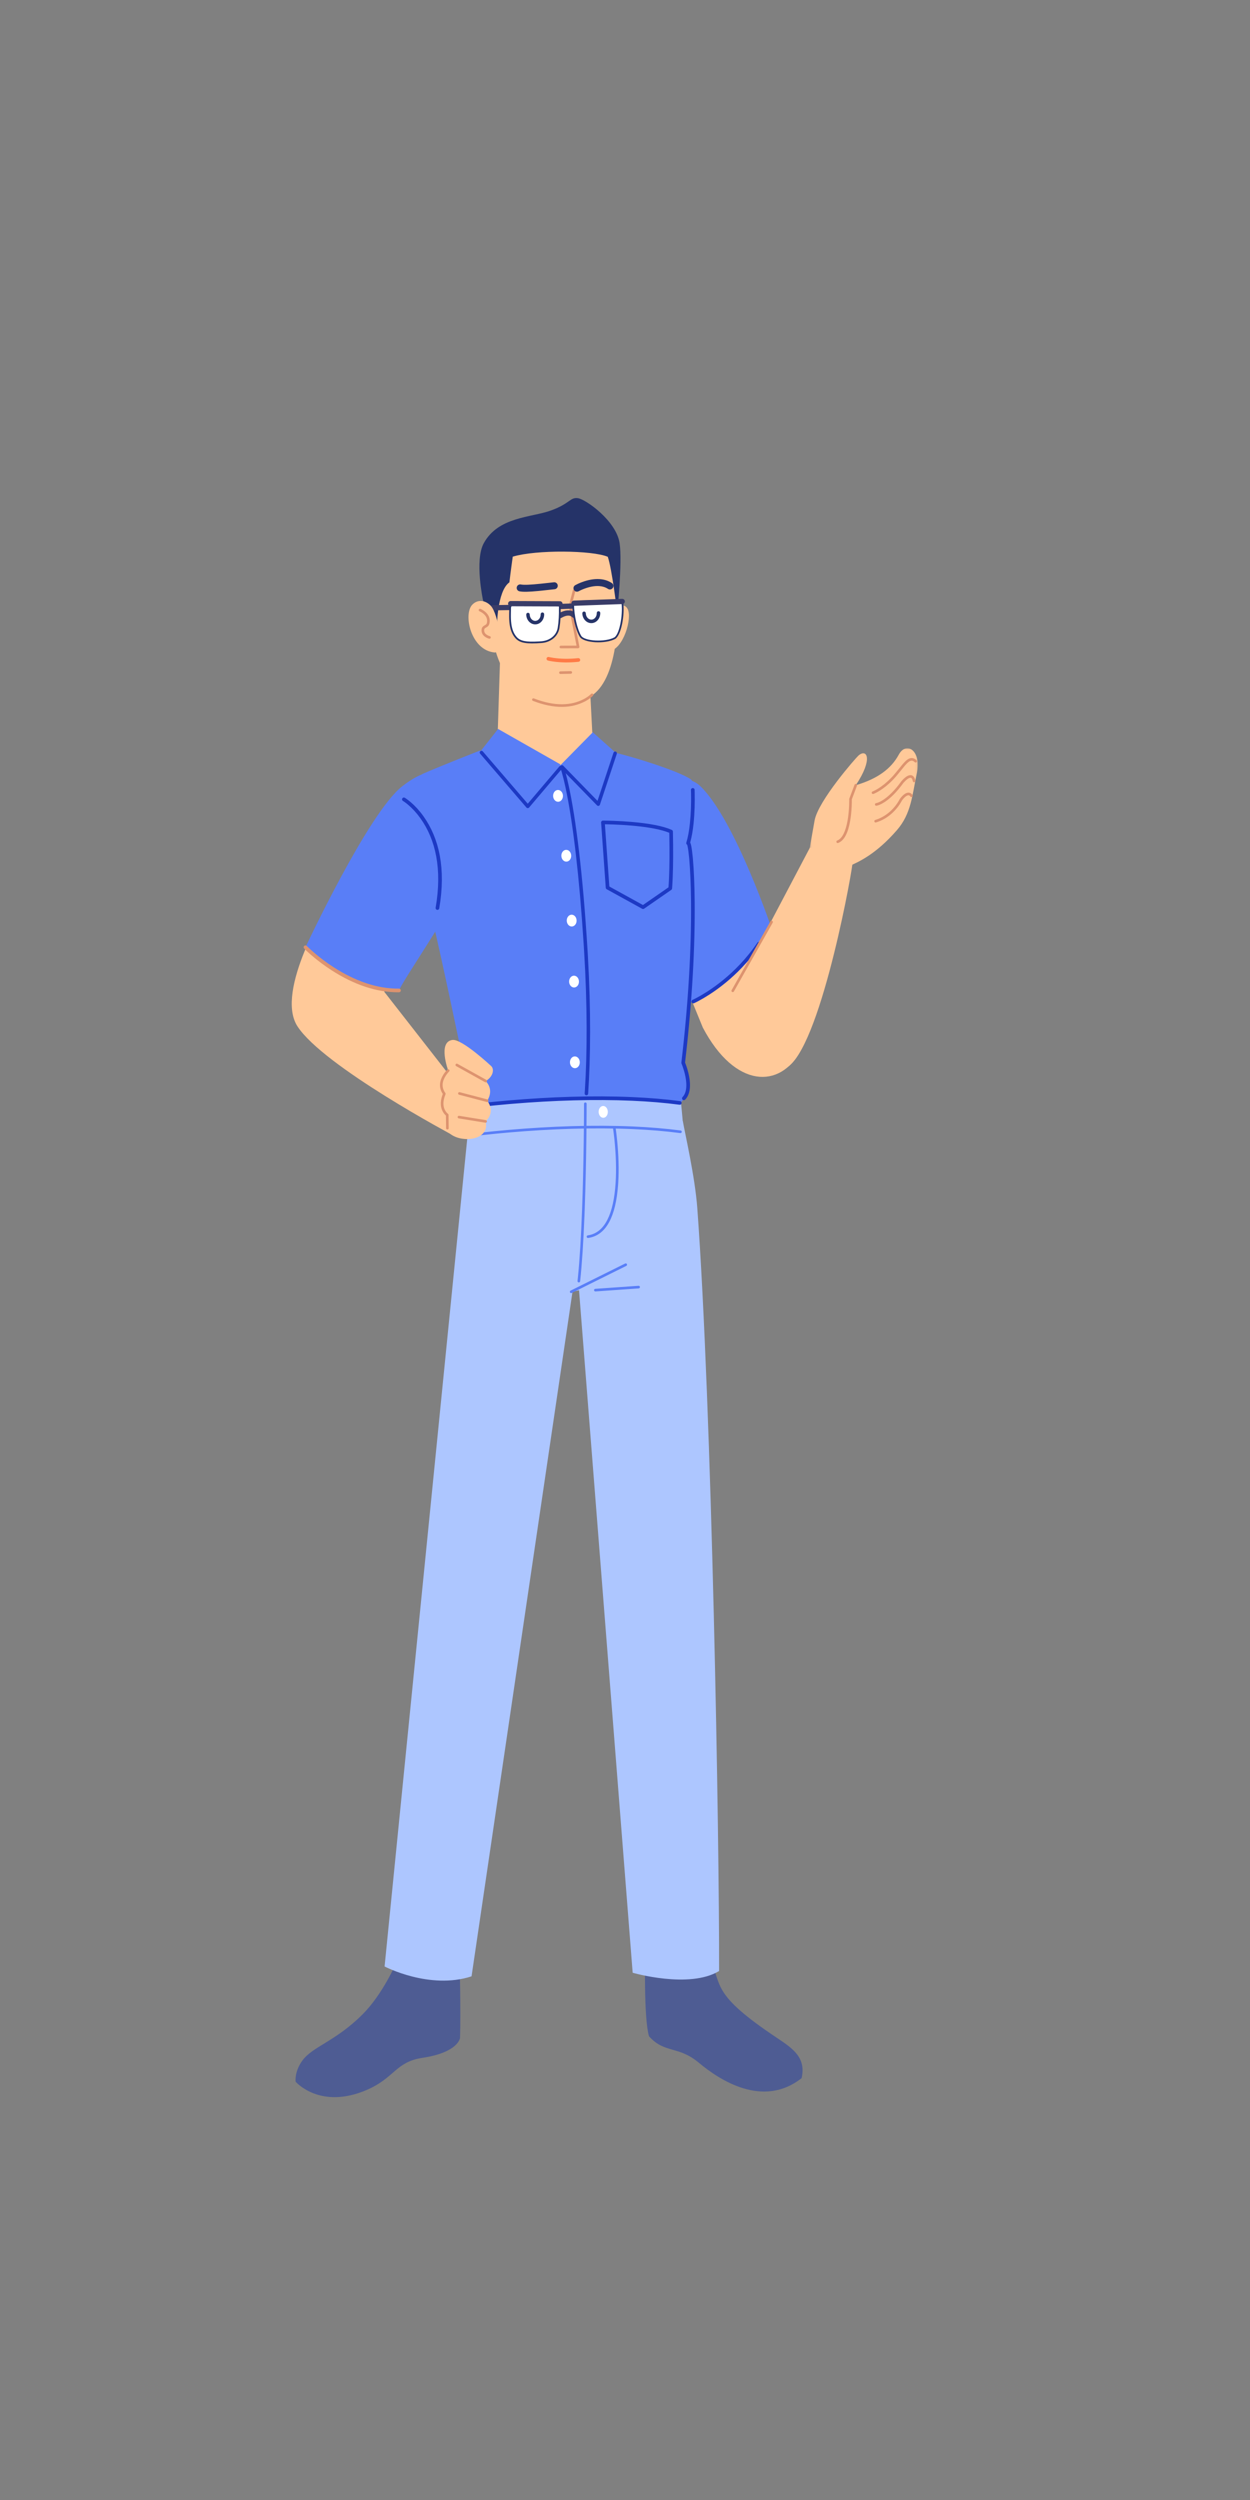 <svg xmlns="http://www.w3.org/2000/svg" xmlns:xlink="http://www.w3.org/1999/xlink" width="512" height="1024" version="1.1" viewBox="0 0 512 1024"><rect x="0" y="0" width="512" height="1024" fill="#808080" stroke="none"/><title>2.人物组件/8.程序员/站立/自信</title><desc>Created with Sketch.</desc><defs><polygon id="path-1" points=".505 .991 44.919 .991 44.919 49.737 .505 49.737"/></defs><g id="2.人物组件/8.程序员/站立/自信" fill="none" fill-rule="evenodd" stroke="none" stroke-width="1"><path id="Fill-1" fill="#FFC999" d="M287.879,420.9 L271.25,380.304 L302.502,361.822 C302.502,361.822 334.512,417.705 327.977,430.21 C319.73,445.99 301.145,446.037 287.879,420.9"/><path id="Fill-3" fill="#4E5C93" d="M150.199,856.044 C131.029,864.273 121.089,852.669 121.089,852.669 C121.089,852.669 120.516,848.589 123.85,844.003 C128.022,838.263 137.385,836.169 148.428,825.166 C156.912,816.714 162.459,803.611 162.459,803.611 C168.568,794.469 188.304,805.179 188.304,805.179 C188.304,805.179 188.76,823.984 188.433,834.748 C188.433,834.748 187.761,840.678 173.025,842.893 C161.997,844.549 161.68,851.115 150.199,856.044"/><path id="Fill-5" fill="#4E5C93" d="M264.258,799.431 C264.258,799.431 263.608,826.866 265.846,834.077 C272.23,841.194 277.795,837.837 286.254,844.908 C294.712,851.978 312.487,863.673 328.338,851.217 C330.223,842.876 324.913,839.165 318.342,834.786 C291.244,816.735 295.935,813.41 290.952,802.862 C283.303,786.675 264,788.027 264.258,799.431"/><path id="Fill-7" fill="#597EF7" d="M190.097,436.594 C190.097,436.594 180.908,392.102 176.863,375.668 C172.817,359.236 166.579,319.87 173.36,316.876 C180.14,313.882 196.381,307.51 196.381,307.51 C196.381,307.51 209.341,306.961 223.949,309.973 C235.516,312.358 235.381,305.552 249.398,307.777 C255.334,308.717 278.594,315.829 283.12,319.345 C287.644,322.859 280.079,438.394 280.079,438.394 C280.079,438.394 285.656,444.052 278.989,451.48 C275.683,454.958 261.263,453.88 242.818,454.046 C221.819,454.234 197.138,457.03 192.53,453.068 C183.874,445.624 190.097,436.594 190.097,436.594"/><polygon id="Fill-9" fill="#597EF7" points="242.668 299.812 229.343 311.29 244.517 326.749 251.96 308.122"/><path id="Fill-11" fill="#FFC999" d="M187.705,445.071 L185.737,465.144 C185.737,465.144 132.403,436.774 121.816,420.345 C112.417,405.757 134.662,370.05 134.662,370.05 C134.662,370.05 156.885,385.521 161.041,395.263 L157.389,406.234 L187.705,445.071 Z"/><path id="Fill-13" fill="#597EF7" d="M283.447,410.783 C283.447,410.783 261.216,372.717 259.492,350.55 C257.8,328.812 276.924,312.519 286.819,321.987 C301.239,335.783 316.674,382.073 316.674,382.073 C316.674,382.073 300.475,402.87 283.447,410.783"/><path id="Stroke-15" fill="#1D39C4" fill-rule="nonzero" d="M310.238,386.086 C310.47,385.743 310.936,385.653 311.279,385.885 C311.623,386.117 311.713,386.583 311.481,386.926 C309.225,390.261 306.72,393.352 304.008,396.205 C299.7,400.736 295.086,404.461 290.469,407.435 C288.852,408.478 287.348,409.352 285.997,410.065 C285.712,410.216 285.446,410.352 285.2,410.476 L284.501,410.815 C284.4,410.863 284.324,410.897 284.274,410.919 C283.895,411.086 283.452,410.914 283.285,410.535 C283.119,410.156 283.29,409.713 283.67,409.547 L283.969,409.408 L284.084,409.353 C284.363,409.218 284.679,409.061 285.028,408.879 L285.297,408.739 C286.611,408.045 288.077,407.193 289.657,406.175 C294.178,403.262 298.7,399.611 302.921,395.171 C305.577,392.377 308.03,389.351 310.238,386.086 Z"/><path id="Fill-17" fill="#597EF7" d="M125.127,387.991 C125.127,387.991 150.89,332.845 164.765,322.053 C178.641,311.26 184.832,316.933 190.437,324.621 C193.968,329.46 202.089,343.192 184.178,372.159 C170.69,393.97 165.036,402.055 163.427,405.694 C140.81,404.179 125.127,387.991 125.127,387.991"/><polygon id="Fill-19" fill="#FFC999" points="229.629 313.33 242.607 300.149 240.281 255.152 205.241 257.153 203.823 301.546"/><path id="Fill-21" fill="#FFC999" d="M249.365,251.044 C249.365,251.044 254.754,245.527 256.989,249.273 C259.223,253.017 255.203,266.34 249.393,266.655 C241.635,267.073 249.365,251.044 249.365,251.044"/><path id="Fill-23" fill="#FFC999" d="M215.389,285.044 C215.389,285.044 226.734,294.436 241.875,285.265 C252.774,278.663 254.238,254.57 252.234,236.87 C251.1,226.855 246.513,221.446 236.769,218.435 C227.023,215.425 200.56,215.195 200.247,244.649 C199.897,277.456 215.389,285.044 215.389,285.044"/><path id="Stroke-25" fill="#DD936F" fill-rule="nonzero" d="M235.277,241.441 C235.532,241.507 235.697,241.746 235.678,241.999 L235.663,242.095 L234.086,248.197 L237.317,264.885 C237.375,265.186 237.172,265.467 236.881,265.517 L236.792,265.524 L229.734,265.55 C229.438,265.551 229.196,265.311 229.195,265.015 C229.194,264.748 229.388,264.526 229.643,264.483 L229.73,264.476 L236.139,264.452 L233.009,248.282 C232.999,248.23 232.997,248.176 233.002,248.124 L233.016,248.045 L234.623,241.826 C234.689,241.571 234.928,241.406 235.181,241.425 L235.277,241.441 Z"/><path id="Stroke-27" fill="#253368" fill-rule="nonzero" d="M228.457,239.777 C228.539,240.564 227.968,241.268 227.181,241.35 L221.865,241.93 L220.532,242.064 C216.695,242.434 214.276,242.51 212.781,242.207 C212.006,242.049 211.506,241.294 211.663,240.519 C211.82,239.744 212.576,239.243 213.351,239.4 C214.602,239.654 217.296,239.528 221.568,239.082 L226.884,238.502 C227.67,238.42 228.375,238.991 228.457,239.777 Z"/><path id="Stroke-29" fill="#FF7A46" fill-rule="nonzero" d="M223.887,269.643 C223.992,269.243 224.402,269.003 224.803,269.109 L225.029,269.162 L225.278,269.216 C225.686,269.3 226.167,269.385 226.715,269.464 C229.588,269.878 233.003,269.98 236.828,269.574 C237.24,269.53 237.61,269.829 237.653,270.241 C237.697,270.653 237.399,271.022 236.987,271.066 C233.032,271.486 229.492,271.38 226.501,270.948 C226.038,270.882 225.619,270.811 225.246,270.739 L224.975,270.685 C224.708,270.63 224.522,270.586 224.421,270.559 C224.021,270.454 223.781,270.044 223.887,269.643 Z"/><path id="Fill-31" fill="#253368" d="M203.53,257.293 L197.856,245.913 C197.856,245.913 194.315,229.53 198.145,222.516 C204.088,211.632 217.538,212.005 225.54,209.14 C233.542,206.275 233.483,203.587 236.719,204.054 C239.954,204.52 252.442,213.342 253.795,222.496 C254.984,230.542 252.812,251.014 252.812,251.014 C252.812,251.014 250.663,232.861 248.942,228.06 C242.632,225.379 219.642,225.109 210.026,228.01 C210.026,228.01 209.158,234.18 208.651,238.527 C203.491,242.172 203.53,257.293 203.53,257.293"/><path id="Stroke-33" fill="#DD936F" fill-rule="nonzero" d="M242.096,284.243 C242.297,284.025 242.637,284.012 242.855,284.213 C243.073,284.414 243.086,284.754 242.885,284.972 C242.741,285.127 242.469,285.384 242.065,285.708 C241.403,286.241 240.607,286.771 239.675,287.265 C234.303,290.113 227.177,290.55 218.281,287.071 C218.005,286.963 217.869,286.652 217.977,286.376 C218.085,286.099 218.396,285.963 218.672,286.071 C227.275,289.435 234.075,289.018 239.172,286.316 C240.042,285.855 240.782,285.362 241.393,284.871 L241.639,284.667 C241.863,284.478 242.015,284.331 242.096,284.243 Z"/><path id="Stroke-35" fill="#393C68" fill-rule="nonzero" d="M234.742,247.158 C235.335,247.137 235.832,247.601 235.853,248.193 C235.872,248.747 235.469,249.217 234.934,249.294 L234.817,249.304 L229.626,249.486 C229.033,249.507 228.535,249.043 228.515,248.45 C228.495,247.897 228.898,247.427 229.434,247.349 L229.55,247.339 L234.742,247.158 Z"/><path id="Stroke-37" fill="#393C68" fill-rule="nonzero" d="M230.059,250.62 C231.108,250.168 232.182,249.928 233.235,250.024 C234.233,250.116 235.136,250.514 235.873,251.252 C236.292,251.672 236.291,252.352 235.871,252.771 C235.481,253.16 234.867,253.188 234.446,252.853 L234.352,252.77 C233.984,252.401 233.553,252.211 233.038,252.163 C232.398,252.104 231.657,252.271 230.909,252.593 C230.626,252.715 230.392,252.836 230.226,252.931 L230.061,253.032 C229.566,253.359 228.9,253.222 228.573,252.727 C228.246,252.232 228.383,251.566 228.878,251.239 C229.127,251.075 229.535,250.846 230.059,250.62 Z"/><path id="Stroke-39" fill="#253368" fill-rule="nonzero" d="M238.421,238.423 C240.842,237.526 243.296,237.043 245.641,237.203 C247.472,237.328 249.15,237.85 250.613,238.826 C251.271,239.265 251.449,240.154 251.01,240.811 C250.571,241.469 249.682,241.647 249.024,241.208 C248,240.525 246.802,240.153 245.445,240.06 C243.564,239.931 241.489,240.34 239.417,241.108 C238.904,241.298 238.423,241.499 237.982,241.701 L237.658,241.853 C237.349,242.002 237.136,242.114 237.035,242.172 C236.347,242.561 235.473,242.32 235.084,241.632 C234.694,240.944 234.936,240.07 235.624,239.68 C236.198,239.355 237.168,238.887 238.421,238.423 Z"/><path id="Stroke-41" fill="#DD936F" fill-rule="nonzero" d="M233.781,274.892 C234.078,274.886 234.324,275.121 234.33,275.417 C234.336,275.684 234.146,275.91 233.892,275.957 L233.805,275.966 L229.574,276.059 C229.277,276.066 229.031,275.831 229.025,275.534 C229.019,275.267 229.209,275.042 229.463,274.994 L229.55,274.985 L233.781,274.892 Z"/><path id="Stroke-43" fill="#393C68" fill-rule="nonzero" d="M210.328,247.723 C210.921,247.713 211.41,248.186 211.42,248.779 C211.429,249.333 211.018,249.795 210.481,249.863 L210.364,249.871 L201.847,250.012 C201.254,250.022 200.765,249.549 200.755,248.956 C200.746,248.402 201.157,247.939 201.694,247.872 L201.811,247.864 L210.328,247.723 Z"/><path id="Fill-45" fill="#FFF" d="M210.946,247.101 L227.205,246.741 C228.34,246.715 229.281,247.613 229.297,248.748 C229.329,250.866 229.285,254.265 228.798,257.184 C228.226,260.627 225.187,262.794 221.706,263.033 C217.354,263.331 213.447,263.421 211.42,261.205 C208.335,257.827 208.947,252.144 208.944,249.139 C208.944,248.038 209.844,247.125 210.946,247.101"/><path id="Stroke-47" fill="#253368" fill-rule="nonzero" d="M227.356,246.385 L227.197,246.383 L210.939,246.743 C209.641,246.772 208.586,247.844 208.586,249.139 L208.579,249.812 L208.547,251.369 C208.519,253.148 208.56,254.286 208.731,255.579 C209.052,258.006 209.806,259.968 211.156,261.447 C212.996,263.458 215.776,263.798 221.73,263.389 C225.532,263.129 228.573,260.723 229.151,257.243 C229.565,254.763 229.701,251.806 229.655,248.743 C229.637,247.463 228.619,246.438 227.356,246.385 Z M210.954,247.459 L227.213,247.099 C228.152,247.078 228.926,247.819 228.94,248.753 C228.985,251.777 228.851,254.696 228.445,257.125 C227.925,260.257 225.171,262.437 221.681,262.676 L220.528,262.747 C215.594,263.016 213.199,262.62 211.684,260.964 C210.447,259.609 209.743,257.78 209.44,255.485 C209.275,254.234 209.235,253.122 209.262,251.373 L209.301,249.372 C209.302,249.296 209.302,249.221 209.302,249.139 C209.302,248.234 210.045,247.478 210.954,247.459 Z"/><path id="Stroke-49" fill="#253368" fill-rule="nonzero" d="M222.162,250.861 C222.557,250.853 222.885,251.166 222.893,251.562 C222.942,253.809 221.361,255.702 219.309,255.748 C217.255,255.793 215.592,253.971 215.544,251.723 C215.535,251.328 215.849,251 216.244,250.992 C216.64,250.983 216.967,251.297 216.976,251.692 C217.008,253.189 218.061,254.342 219.277,254.316 C220.492,254.289 221.494,253.089 221.461,251.593 C221.453,251.197 221.766,250.87 222.162,250.861 Z"/><path id="Fill-51" fill="#FFF" d="M236.301,246.359 L254.708,245.953 C255.449,248.627 255.021,259.043 251.912,261.343 C247.73,263.653 239.16,262.882 237.782,260.653 C235.692,257.272 234.8,250.753 234.773,247.939 C234.765,247.081 235.443,246.379 236.301,246.359"/><path id="Stroke-53" fill="#253368" fill-rule="nonzero" d="M254.7,245.595 L236.294,246.002 C235.24,246.026 234.406,246.888 234.415,247.942 C234.453,251.928 235.667,257.912 237.478,260.841 C239.046,263.377 247.933,263.949 252.085,261.656 C254.902,259.577 256.13,249.745 255.053,245.857 C255.009,245.7 254.864,245.592 254.7,245.595 Z M254.43,246.316 L254.47,246.493 C255.277,250.405 254.083,259.292 251.699,261.055 C247.882,263.16 239.416,262.615 238.086,260.465 C236.358,257.668 235.168,251.803 235.131,247.935 C235.125,247.273 235.648,246.732 236.31,246.717 L254.43,246.316 Z"/><path id="Stroke-55" fill="#253368" fill-rule="nonzero" d="M245.137,250.353 C245.532,250.345 245.86,250.658 245.868,251.054 C245.917,253.302 244.337,255.195 242.283,255.24 C240.231,255.285 238.567,253.462 238.518,251.215 C238.51,250.82 238.824,250.492 239.219,250.484 C239.614,250.475 239.942,250.789 239.951,251.184 C239.983,252.68 241.037,253.834 242.252,253.808 C243.468,253.781 244.468,252.582 244.436,251.085 C244.427,250.689 244.741,250.362 245.137,250.353 Z"/><path id="Stroke-57" fill="#393C68" fill-rule="nonzero" d="M209.189,246.177 L229.353,246.26 C229.946,246.262 230.425,246.745 230.423,247.338 C230.42,247.892 230,248.346 229.461,248.402 L229.344,248.408 L209.18,248.325 C208.587,248.323 208.108,247.84 208.11,247.247 C208.113,246.693 208.533,246.239 209.072,246.183 L209.189,246.177 Z"/><path id="Stroke-59" fill="#393C68" fill-rule="nonzero" d="M254.829,245.282 C255.422,245.261 255.92,245.724 255.942,246.317 C255.962,246.87 255.559,247.341 255.024,247.418 L254.907,247.429 L235.163,248.143 C234.57,248.164 234.072,247.701 234.05,247.108 C234.03,246.555 234.433,246.084 234.968,246.007 L235.085,245.996 L254.829,245.282 Z"/><path id="Fill-61" fill="#FFC999" d="M201.003,248.108 C198.963,245.932 195.749,245.282 193.424,247.711 C189.68,251.626 192.827,266.477 202.727,267.272 C206.501,266.818 204.189,251.506 201.003,248.108"/><path id="Fill-63" fill="#FFC999" d="M293.852,419.151 C293.852,419.151 300.286,442.126 320.623,437.904 C334.51,435.019 348.043,362.599 349.114,354.187 C349.879,348.174 331.75,347.185 331.75,347.185 L293.852,419.151 Z"/><g id="分组" transform="translate(331, 305.493)"><mask id="mask-2" fill="#fff"><use xlink:href="#path-1"/></mask><path id="Fill-65" fill="#FFC999" d="M0.505,42.773 C0.505,42.773 1.22,38.725 2.65,30.626 C4.081,22.529 19.594,4.9 20.599,4.009 C24.026,0.974 26.81,5.213 19.529,16.132 C28.475,13.51 34.028,9.352 37.126,3.635 C40.223,-2.08 46.496,1.946 44.554,11.131 C42.61,20.315 42.274,27.752 36.346,34.571 C27.856,44.335 20.776,47.558 16.783,49.261 C13.537,50.645 3.068,49.168 0.505,42.773" mask="url(#mask-2)"/></g><path id="Fill-67" fill="#ADC6FF" d="M193.149,809.505 L234.498,529.104 L237.174,528.507 L259.144,808.037 C259.144,808.037 282.348,814.75 294.54,807.326 C294.661,752.772 291.576,575.77 285.615,494.883 C284.655,481.86 280.536,464.176 279.702,459.26 C242.479,453.217 191.817,462.108 191.817,462.108 L157.528,805.47 C157.528,805.47 175.977,815.135 193.149,809.505"/><path id="Stroke-69" fill="#597EF7" fill-rule="nonzero" d="M256.061,517.539 C256.327,517.407 256.649,517.515 256.781,517.781 C256.898,518.017 256.826,518.298 256.622,518.45 L256.539,518.501 L234.2,529.598 C233.934,529.73 233.612,529.621 233.48,529.356 C233.362,529.12 233.435,528.839 233.639,528.687 L233.722,528.636 L256.061,517.539 Z"/><path id="Fill-71" fill="#ADC6FF" d="M192.303,452.953 C192.303,452.953 239.604,445.646 279.008,452.285 C279.354,455.773 279.719,460.066 279.719,460.066 C279.719,460.066 247.824,452.452 192.15,463.387 C192.242,453.917 192.303,452.953 192.303,452.953"/><path id="Stroke-73" fill="#597EF7" fill-rule="nonzero" d="M208.511,462.784 C225.574,461.314 243.013,460.694 259.295,461.407 C266.204,461.709 272.725,462.251 278.795,463.051 C279.089,463.09 279.296,463.36 279.257,463.654 C279.218,463.948 278.949,464.155 278.655,464.116 C272.618,463.32 266.128,462.781 259.248,462.48 C243.019,461.769 225.623,462.388 208.603,463.854 C205.027,464.163 201.706,464.489 198.689,464.819 L197.074,464.999 C196.388,465.077 195.748,465.152 195.156,465.223 L192.796,465.518 C192.502,465.558 192.231,465.352 192.192,465.058 C192.152,464.764 192.358,464.494 192.652,464.454 L194.172,464.26 L195.955,464.047 L196.953,463.932 C200.394,463.541 204.275,463.149 208.511,462.784 Z"/><path id="Stroke-75" fill="#1D39C4" fill-rule="nonzero" d="M208.228,450.749 C225.298,449.278 242.744,448.657 259.035,449.37 C265.95,449.672 272.478,450.214 278.555,451.015 C278.965,451.07 279.254,451.446 279.2,451.857 C279.146,452.268 278.769,452.557 278.359,452.503 C272.328,451.707 265.843,451.169 258.969,450.868 C243.352,450.185 226.653,450.734 210.249,452.084 L208.357,452.243 C204.457,452.579 200.86,452.937 197.632,453.297 L195.838,453.502 L193.434,453.793 L192.558,453.906 C192.147,453.962 191.769,453.674 191.714,453.264 C191.658,452.853 191.946,452.475 192.357,452.42 L193.478,452.276 C194.131,452.194 194.861,452.106 195.664,452.012 L196.663,451.897 C200.107,451.505 203.989,451.114 208.228,450.749 Z"/><path id="Stroke-77" fill="#597EF7" fill-rule="nonzero" d="M239.751,451.559 C240.018,451.559 240.239,451.753 240.281,452.008 L240.288,452.095 L240.276,455.997 C240.261,458.964 240.233,462.255 240.19,465.789 C240.068,475.824 239.848,485.847 239.504,495.204 L239.399,497.959 C238.964,508.836 238.378,517.958 237.622,524.804 C237.59,525.099 237.324,525.311 237.03,525.279 C236.735,525.246 236.522,524.981 236.555,524.686 L236.735,522.98 C237.462,515.78 238.021,506.331 238.431,495.164 C238.75,486.485 238.962,477.23 239.089,467.924 L239.148,462.942 C239.167,461.092 239.182,459.32 239.192,457.64 L239.214,452.101 C239.214,451.799 239.454,451.559 239.751,451.559 Z"/><path id="Fill-79" fill="#FFF" d="M248.966,455.383 C248.996,456.718 248.179,457.82 247.139,457.844 C246.101,457.867 245.234,456.803 245.203,455.468 C245.174,454.132 245.992,453.031 247.03,453.007 C248.068,452.983 248.935,454.048 248.966,455.383"/><path id="Stroke-81" fill="#DD936F" fill-rule="nonzero" d="M350.026,321.434 C350.131,321.157 350.441,321.017 350.719,321.122 C350.965,321.215 351.103,321.471 351.057,321.721 L351.031,321.814 L348.911,327.412 L348.912,327.445 C348.921,328.174 348.908,329.122 348.857,330.22 L348.837,330.638 C348.735,332.569 348.538,334.477 348.224,336.265 C347.381,341.066 345.841,344.312 343.314,345.28 C343.037,345.386 342.726,345.247 342.62,344.97 C342.514,344.693 342.652,344.383 342.929,344.277 C344.979,343.492 346.385,340.53 347.166,336.079 C347.472,334.338 347.664,332.472 347.764,330.582 L347.801,329.775 C347.827,329.126 347.838,328.539 347.84,328.03 L347.836,327.33 L347.871,327.128 L350.026,321.434 Z"/><path id="Stroke-83" fill="#DD936F" fill-rule="nonzero" d="M371.66,324.715 C372.479,324.539 373.227,324.845 373.783,325.641 C373.953,325.884 373.894,326.219 373.651,326.389 C373.408,326.559 373.073,326.5 372.903,326.257 C372.591,325.809 372.277,325.681 371.885,325.765 C371.436,325.862 370.896,326.237 370.34,326.807 C370.176,326.976 370.018,327.153 369.869,327.333 L369.652,327.604 C369.527,327.767 369.438,327.891 369.432,327.89 L369.322,328.108 C369.289,328.171 369.25,328.243 369.205,328.324 C369.021,328.658 368.797,329.028 368.534,329.426 C367.785,330.559 366.864,331.691 365.763,332.748 C363.805,334.629 361.494,336.066 358.814,336.876 C358.53,336.962 358.23,336.801 358.144,336.517 C358.059,336.233 358.219,335.934 358.503,335.848 C361.011,335.09 363.177,333.743 365.019,331.974 C366.059,330.975 366.93,329.903 367.639,328.833 C367.824,328.553 367.988,328.288 368.13,328.043 L368.265,327.804 C368.366,327.622 368.431,327.495 368.5,327.362 L368.651,327.149 C368.695,327.089 368.745,327.022 368.801,326.949 C369.035,326.646 369.293,326.342 369.571,326.057 C370.261,325.349 370.956,324.866 371.66,324.715 Z"/><path id="Stroke-85" fill="#DD936F" fill-rule="nonzero" d="M371.873,317.752 C373.343,317.083 374.524,317.726 374.943,319.767 C375.003,320.058 374.816,320.341 374.525,320.401 C374.235,320.461 373.951,320.274 373.891,319.983 C373.608,318.603 373.147,318.352 372.319,318.73 C371.937,318.904 371.509,319.21 371.066,319.611 C370.797,319.855 370.539,320.117 370.303,320.38 L370.098,320.615 C370.064,320.655 370.038,320.685 370.023,320.704 C367.247,324.523 364.609,327.086 362.189,328.626 C360.704,329.571 359.601,329.962 358.966,330.034 C358.672,330.068 358.406,329.856 358.372,329.561 C358.342,329.296 358.511,329.054 358.76,328.984 L358.961,328.947 C359.082,328.92 359.269,328.869 359.516,328.781 C360.118,328.568 360.82,328.224 361.612,327.72 C363.913,326.256 366.455,323.787 369.169,320.054 L369.27,319.931 C369.332,319.857 369.411,319.766 369.504,319.662 C369.764,319.373 370.047,319.085 370.346,318.814 C370.863,318.346 371.375,317.98 371.873,317.752 Z"/><path id="Stroke-87" fill="#DD936F" fill-rule="nonzero" d="M373.009,310.529 C373.846,310.381 374.646,310.676 375.412,311.407 C375.627,311.612 375.635,311.952 375.43,312.167 C375.225,312.381 374.885,312.389 374.671,312.184 C374.137,311.674 373.671,311.503 373.196,311.587 C372.539,311.703 371.786,312.294 370.736,313.494 L370.535,313.726 C370.293,314.011 367.915,316.987 366.934,318.117 L366.835,318.231 C366.524,318.582 366.218,318.916 365.911,319.238 C363.982,321.255 362.052,322.8 360.211,323.936 C359.671,324.269 359.171,324.547 358.715,324.774 L358.448,324.904 C358.128,325.055 357.898,325.15 357.769,325.197 C357.49,325.297 357.182,325.152 357.082,324.873 C356.982,324.593 357.127,324.286 357.406,324.186 L357.536,324.135 C357.644,324.091 357.796,324.024 357.988,323.933 C358.477,323.702 359.034,323.4 359.647,323.022 C361.412,321.933 363.27,320.445 365.134,318.496 C365.332,318.288 365.53,318.075 365.73,317.855 L366.03,317.52 C366.916,316.517 369.45,313.344 369.718,313.03 C371.031,311.49 371.983,310.711 373.009,310.529 Z"/><path id="Stroke-89" fill="#DD936F" fill-rule="nonzero" d="M315.568,377.387 C315.714,377.129 316.041,377.037 316.3,377.183 C316.529,377.313 316.627,377.586 316.543,377.826 L316.504,377.915 L300.605,406.1 C300.459,406.358 300.132,406.449 299.874,406.304 C299.644,406.174 299.546,405.901 299.63,405.66 L299.67,405.572 L315.568,377.387 Z"/><polygon id="Fill-91" fill="#597EF7" points="229.488 313.064 216.57 330.293 196.955 307.543 204.024 298.583"/><path id="Stroke-93" fill="#1D39C4" fill-rule="nonzero" d="M230.079,313.988 C230.449,313.849 230.862,314.036 231.001,314.407 L231.149,314.837 L231.296,315.298 C231.373,315.549 231.457,315.831 231.546,316.143 L231.825,317.151 C232.173,318.452 232.549,320.008 232.947,321.839 C234.389,328.477 235.83,337.344 237.174,348.742 C238.524,360.19 239.702,373.603 240.659,389.137 L240.801,391.518 C242.096,414.025 241.904,433.355 240.908,447.967 C240.881,448.362 240.539,448.66 240.145,448.633 C239.75,448.606 239.452,448.264 239.479,447.87 L239.58,446.32 C240.516,431.436 240.626,411.891 239.229,389.225 L239.059,386.511 C238.164,372.598 237.089,360.441 235.87,349.923 L235.545,347.183 C234.3,336.941 232.979,328.844 231.657,322.654 L231.547,322.143 C231.047,319.843 230.584,317.987 230.169,316.537 L230.004,315.974 C229.952,315.8 229.902,315.64 229.856,315.493 L229.721,315.083 C229.693,315 229.672,314.943 229.66,314.91 C229.521,314.54 229.709,314.127 230.079,313.988 Z"/><path id="Stroke-95" fill="#1D39C4" fill-rule="nonzero" d="M283.732,322.784 C284.146,322.768 284.496,323.089 284.513,323.503 L284.542,324.464 C284.638,328.48 284.533,333.078 284.071,337.451 C283.783,340.179 283.371,342.604 282.818,344.656 L282.697,345.09 L282.739,345.167 L282.786,345.267 C282.907,345.54 283.018,345.936 283.128,346.466 C283.343,347.5 283.554,349.061 283.744,351.041 L283.831,351.995 C284.214,356.397 284.471,362.268 284.539,369.029 C284.726,387.473 283.553,409.736 280.746,433.988 L280.601,435.222 L280.794,435.715 L280.856,435.878 C281.101,436.536 281.345,437.264 281.574,438.042 C282.122,439.908 282.49,441.761 282.595,443.507 C282.769,446.418 282.195,448.794 280.65,450.41 C280.364,450.709 279.889,450.72 279.59,450.433 C279.291,450.147 279.28,449.672 279.566,449.373 C280.77,448.114 281.249,446.131 281.098,443.596 C281.001,441.978 280.654,440.231 280.135,438.464 C279.96,437.871 279.776,437.308 279.59,436.786 L279.45,436.402 C279.311,436.028 279.204,435.763 279.145,435.626 C279.093,435.505 279.074,435.372 279.089,435.241 C281.954,410.974 283.182,388.66 283.049,370.13 L283.039,369.044 C282.971,362.321 282.716,356.489 282.337,352.129 L282.251,351.184 C282.065,349.254 281.861,347.742 281.659,346.771 C281.608,346.523 281.558,346.316 281.511,346.155 L281.464,346.006 C281.204,345.853 281.034,345.562 281.097,345.226 L281.12,345.134 C281.776,343.007 282.256,340.352 282.579,337.294 C283.001,333.302 283.12,329.104 283.06,325.356 L283.021,323.745 C283.019,323.673 283.016,323.613 283.014,323.566 C282.997,323.152 283.318,322.803 283.732,322.784 Z"/><path id="Stroke-97" fill="#1D39C4" fill-rule="nonzero" d="M247.118,336.117 L246.965,336.116 C246.529,336.115 246.183,336.485 246.215,336.92 L248.121,363.629 C248.139,363.882 248.285,364.109 248.507,364.232 L263.036,372.238 C263.285,372.375 263.591,372.359 263.825,372.197 L274.957,364.49 C275.139,364.364 275.256,364.164 275.276,363.944 L275.347,363.029 L275.406,362.114 C275.432,361.678 275.458,361.203 275.483,360.689 L275.547,359.228 C275.742,354.325 275.793,348.13 275.623,340.605 C275.616,340.316 275.445,340.057 275.181,339.938 C271.594,338.322 265.869,337.274 258.778,336.664 C256.227,336.444 253.647,336.296 251.14,336.207 L249.583,336.158 C248.613,336.133 247.781,336.12 247.118,336.117 Z M249.588,363.115 L247.768,337.622 L248.978,337.644 C249.613,337.658 250.319,337.678 251.086,337.706 C253.57,337.794 256.125,337.941 258.65,338.158 L259.276,338.214 L260.506,338.332 C266.175,338.904 270.825,339.79 273.925,341.034 L274.133,341.12 L274.157,342.282 C274.29,349.308 274.223,355.104 274.026,359.702 L273.966,360.99 C273.947,361.356 273.928,361.701 273.909,362.023 L273.811,363.458 L263.354,370.699 L249.588,363.115 Z"/><path id="Fill-99" fill="#FFC999" d="M201.227,436.7 C201.227,436.7 189.274,425.481 185.333,425.964 C179.225,426.711 183.595,438.504 183.595,438.504 C183.595,438.504 178.43,442.046 181.99,448.016 C179.902,453.909 183.19,456.66 183.19,456.66 C183.19,456.66 179.861,461.169 184.778,464.69 C189.697,468.21 200.699,466.958 198.914,459.335 C203.255,455.006 199.529,450.852 199.529,450.852 C199.529,450.852 202.661,446.751 198.946,442.8 C202.13,440.915 202.463,437.882 201.227,436.7"/><path id="Stroke-101" fill="#DD936F" fill-rule="nonzero" d="M186.632,435.951 C186.76,435.721 187.032,435.622 187.273,435.704 L187.362,435.743 L199.206,442.331 C199.465,442.475 199.558,442.802 199.414,443.061 C199.286,443.292 199.014,443.391 198.772,443.309 L198.684,443.27 L186.84,436.682 C186.581,436.538 186.487,436.211 186.632,435.951 Z"/><path id="Stroke-103" fill="#DD936F" fill-rule="nonzero" d="M183.228,438.111 C183.445,437.909 183.785,437.92 183.987,438.137 C184.19,438.354 184.178,438.693 183.962,438.896 L183.801,439.057 C183.732,439.129 183.65,439.218 183.557,439.323 C183.243,439.678 182.928,440.084 182.635,440.53 C181.059,442.931 180.743,445.39 182.424,447.701 C182.534,447.852 182.558,448.05 182.485,448.223 C181.208,451.287 181.446,453.583 182.587,455.244 C182.793,455.543 183.012,455.793 183.229,455.996 C183.354,456.113 183.446,456.186 183.489,456.215 C183.611,456.297 183.692,456.424 183.717,456.567 L183.725,456.654 L183.787,462.103 C183.79,462.4 183.552,462.643 183.256,462.646 C182.989,462.649 182.765,462.457 182.721,462.202 L182.713,462.115 L182.654,456.928 L182.538,456.826 C182.325,456.634 182.087,456.377 181.847,456.054 L181.702,455.853 C180.444,454.022 180.118,451.564 181.233,448.48 L181.383,448.085 L181.229,447.848 C179.666,445.336 180.022,442.686 181.582,440.183 L181.737,439.941 C182.06,439.449 182.406,439.003 182.752,438.612 L182.947,438.397 C183.065,438.27 183.161,438.174 183.228,438.111 Z"/><path id="Stroke-105" fill="#DD936F" fill-rule="nonzero" d="M188.307,447.363 L199.665,450.333 C199.952,450.408 200.124,450.702 200.049,450.989 C199.982,451.244 199.743,451.408 199.489,451.388 L199.393,451.372 L188.035,448.402 C187.748,448.327 187.576,448.034 187.652,447.747 C187.718,447.492 187.957,447.328 188.211,447.347 L188.307,447.363 Z"/><path id="Stroke-107" fill="#DD936F" fill-rule="nonzero" d="M188.072,457.036 L199,458.806 C199.293,458.853 199.492,459.129 199.444,459.422 C199.401,459.685 199.174,459.872 198.915,459.873 L198.828,459.866 L187.901,458.096 C187.608,458.048 187.409,457.773 187.456,457.48 C187.499,457.216 187.727,457.029 187.985,457.029 L188.072,457.036 Z"/><path id="Fill-109" fill="#FFF" d="M230.586,325.944 C230.617,327.279 229.738,328.383 228.625,328.409 C227.512,328.433 226.585,327.371 226.555,326.036 C226.525,324.699 227.403,323.597 228.516,323.571 C229.629,323.546 230.556,324.608 230.586,325.944"/><path id="Fill-111" fill="#FFF" d="M233.962,350.468 C233.994,351.803 233.115,352.907 232.002,352.932 C230.889,352.956 229.962,351.894 229.93,350.559 C229.902,349.223 230.779,348.12 231.892,348.095 C233.005,348.069 233.932,349.133 233.962,350.468"/><path id="Fill-113" fill="#FFF" d="M236.175,377.034 C236.205,378.369 235.328,379.473 234.213,379.498 C233.1,379.522 232.175,378.46 232.143,377.125 C232.113,375.789 232.992,374.686 234.105,374.661 C235.217,374.635 236.144,375.697 236.175,377.034"/><path id="Fill-115" fill="#FFF" d="M237.142,402.014 C237.172,403.351 236.295,404.453 235.18,404.479 C234.067,404.503 233.142,403.441 233.11,402.106 C233.082,400.769 233.959,399.667 235.072,399.641 C236.185,399.616 237.111,400.679 237.142,402.014"/><path id="Fill-117" fill="#FFF" d="M237.485,435.075 C237.515,436.41 236.638,437.514 235.523,437.54 C234.41,437.564 233.485,436.502 233.453,435.167 C233.425,433.83 234.302,432.728 235.415,432.702 C236.528,432.677 237.454,433.739 237.485,435.075"/><path id="Stroke-119" fill="#1D39C4" fill-rule="nonzero" d="M196.742,307.697 C197.015,307.463 197.414,307.47 197.678,307.699 L197.752,307.774 L216.164,329.199 L229.108,313.941 C229.341,313.667 229.735,313.611 230.032,313.795 L230.117,313.858 C230.392,314.091 230.447,314.485 230.263,314.782 L230.2,314.868 L216.714,330.766 C216.453,331.074 215.996,331.101 215.701,330.846 L215.624,330.77 L196.666,308.708 C196.408,308.407 196.442,307.955 196.742,307.697 Z"/><path id="Stroke-121" fill="#1D39C4" fill-rule="nonzero" d="M251.289,308.299 C251.414,307.924 251.819,307.72 252.194,307.845 C252.539,307.959 252.738,308.309 252.673,308.656 L252.649,308.75 L245.726,329.608 C245.568,330.083 244.992,330.245 244.612,329.952 L244.533,329.882 L229.671,314.624 C229.395,314.341 229.401,313.887 229.684,313.611 C229.94,313.363 230.332,313.343 230.61,313.548 L230.697,313.624 L244.737,328.038 L251.289,308.299 Z"/><path id="Stroke-123" fill="#597EF7" fill-rule="nonzero" d="M251.582,461.831 C251.875,461.786 252.15,461.986 252.195,462.279 L252.248,462.632 C252.289,462.918 252.334,463.251 252.384,463.629 L252.504,464.587 C252.604,465.412 252.702,466.305 252.796,467.257 C253.365,473.042 253.578,478.986 253.228,484.543 L253.162,485.493 C252.215,498.042 248.45,505.995 240.909,507.073 C240.616,507.115 240.344,506.911 240.302,506.617 C240.26,506.324 240.464,506.052 240.757,506.01 C247.792,505.005 251.359,497.109 252.156,484.475 C252.502,478.984 252.291,473.094 251.727,467.363 L251.614,466.259 C251.537,465.542 251.458,464.866 251.378,464.234 L251.248,463.242 L251.134,462.445 C251.088,462.152 251.289,461.877 251.582,461.831 Z"/><path id="Stroke-125" fill="#1D39C4" fill-rule="nonzero" d="M164.775,327.037 C164.984,326.679 165.443,326.558 165.801,326.767 L165.939,326.851 C166.075,326.935 166.26,327.057 166.489,327.218 C167.015,327.585 167.598,328.034 168.223,328.569 C170.003,330.091 171.779,331.997 173.434,334.315 C179.882,343.346 182.713,355.787 179.916,372.065 C179.846,372.473 179.458,372.747 179.05,372.677 C178.642,372.607 178.368,372.219 178.438,371.811 C181.167,355.927 178.428,343.892 172.213,335.187 C170.631,332.971 168.938,331.154 167.249,329.71 C166.759,329.291 166.299,328.929 165.878,328.624 L165.63,328.447 C165.344,328.247 165.144,328.12 165.046,328.063 C164.688,327.855 164.567,327.395 164.775,327.037 Z"/><path id="Stroke-127" fill="#DD936F" fill-rule="nonzero" d="M124.605,387.452 C124.903,387.164 125.378,387.172 125.666,387.469 L125.951,387.755 C126.077,387.878 126.234,388.03 126.421,388.208 L126.985,388.736 C127.477,389.19 128.022,389.676 128.619,390.189 C131.009,392.242 133.721,394.296 136.702,396.213 C145.314,401.749 154.369,405.032 163.419,404.944 C163.833,404.94 164.173,405.273 164.177,405.687 C164.181,406.101 163.848,406.44 163.434,406.444 C154.05,406.535 144.728,403.155 135.891,397.474 C132.848,395.518 130.081,393.423 127.641,391.326 L126.933,390.71 C126.478,390.308 126.057,389.924 125.671,389.563 L125.223,389.138 L124.588,388.513 C124.3,388.215 124.308,387.74 124.605,387.452 Z"/><path id="Stroke-129" fill="#DD936F" fill-rule="nonzero" d="M196.108,249.69 C196.217,249.414 196.529,249.279 196.805,249.389 L196.995,249.471 C197.108,249.523 197.246,249.592 197.404,249.678 C197.839,249.914 198.273,250.2 198.681,250.541 C200.171,251.786 200.924,253.406 200.479,255.375 C200.31,256.122 199.969,256.522 199.334,256.906 L199.059,257.063 C198.515,257.366 198.379,257.515 198.332,257.981 C198.241,258.871 198.649,259.534 199.429,260.041 C199.69,260.21 199.973,260.347 200.256,260.453 L200.436,260.517 C200.515,260.543 200.576,260.56 200.615,260.569 C200.903,260.638 201.082,260.927 201.013,261.216 C200.944,261.504 200.655,261.682 200.366,261.614 C199.973,261.52 199.412,261.31 198.844,260.941 C197.755,260.235 197.127,259.213 197.264,257.872 C197.348,257.04 197.67,256.636 198.38,256.215 L198.644,256.065 C199.147,255.784 199.328,255.594 199.431,255.138 C199.776,253.613 199.201,252.375 197.992,251.365 C197.643,251.074 197.267,250.826 196.891,250.622 L196.651,250.497 C196.545,250.445 196.463,250.408 196.409,250.387 C196.133,250.278 195.999,249.966 196.108,249.69 Z"/><path id="Stroke-131" fill="#597EF7" fill-rule="nonzero" d="M261.54,526.659 C261.836,526.638 262.093,526.861 262.114,527.157 C262.132,527.423 261.954,527.658 261.702,527.717 L261.616,527.73 L243.899,528.975 C243.603,528.996 243.347,528.773 243.326,528.477 C243.307,528.211 243.486,527.976 243.738,527.917 L243.824,527.904 L261.54,526.659 Z"/></g></svg>